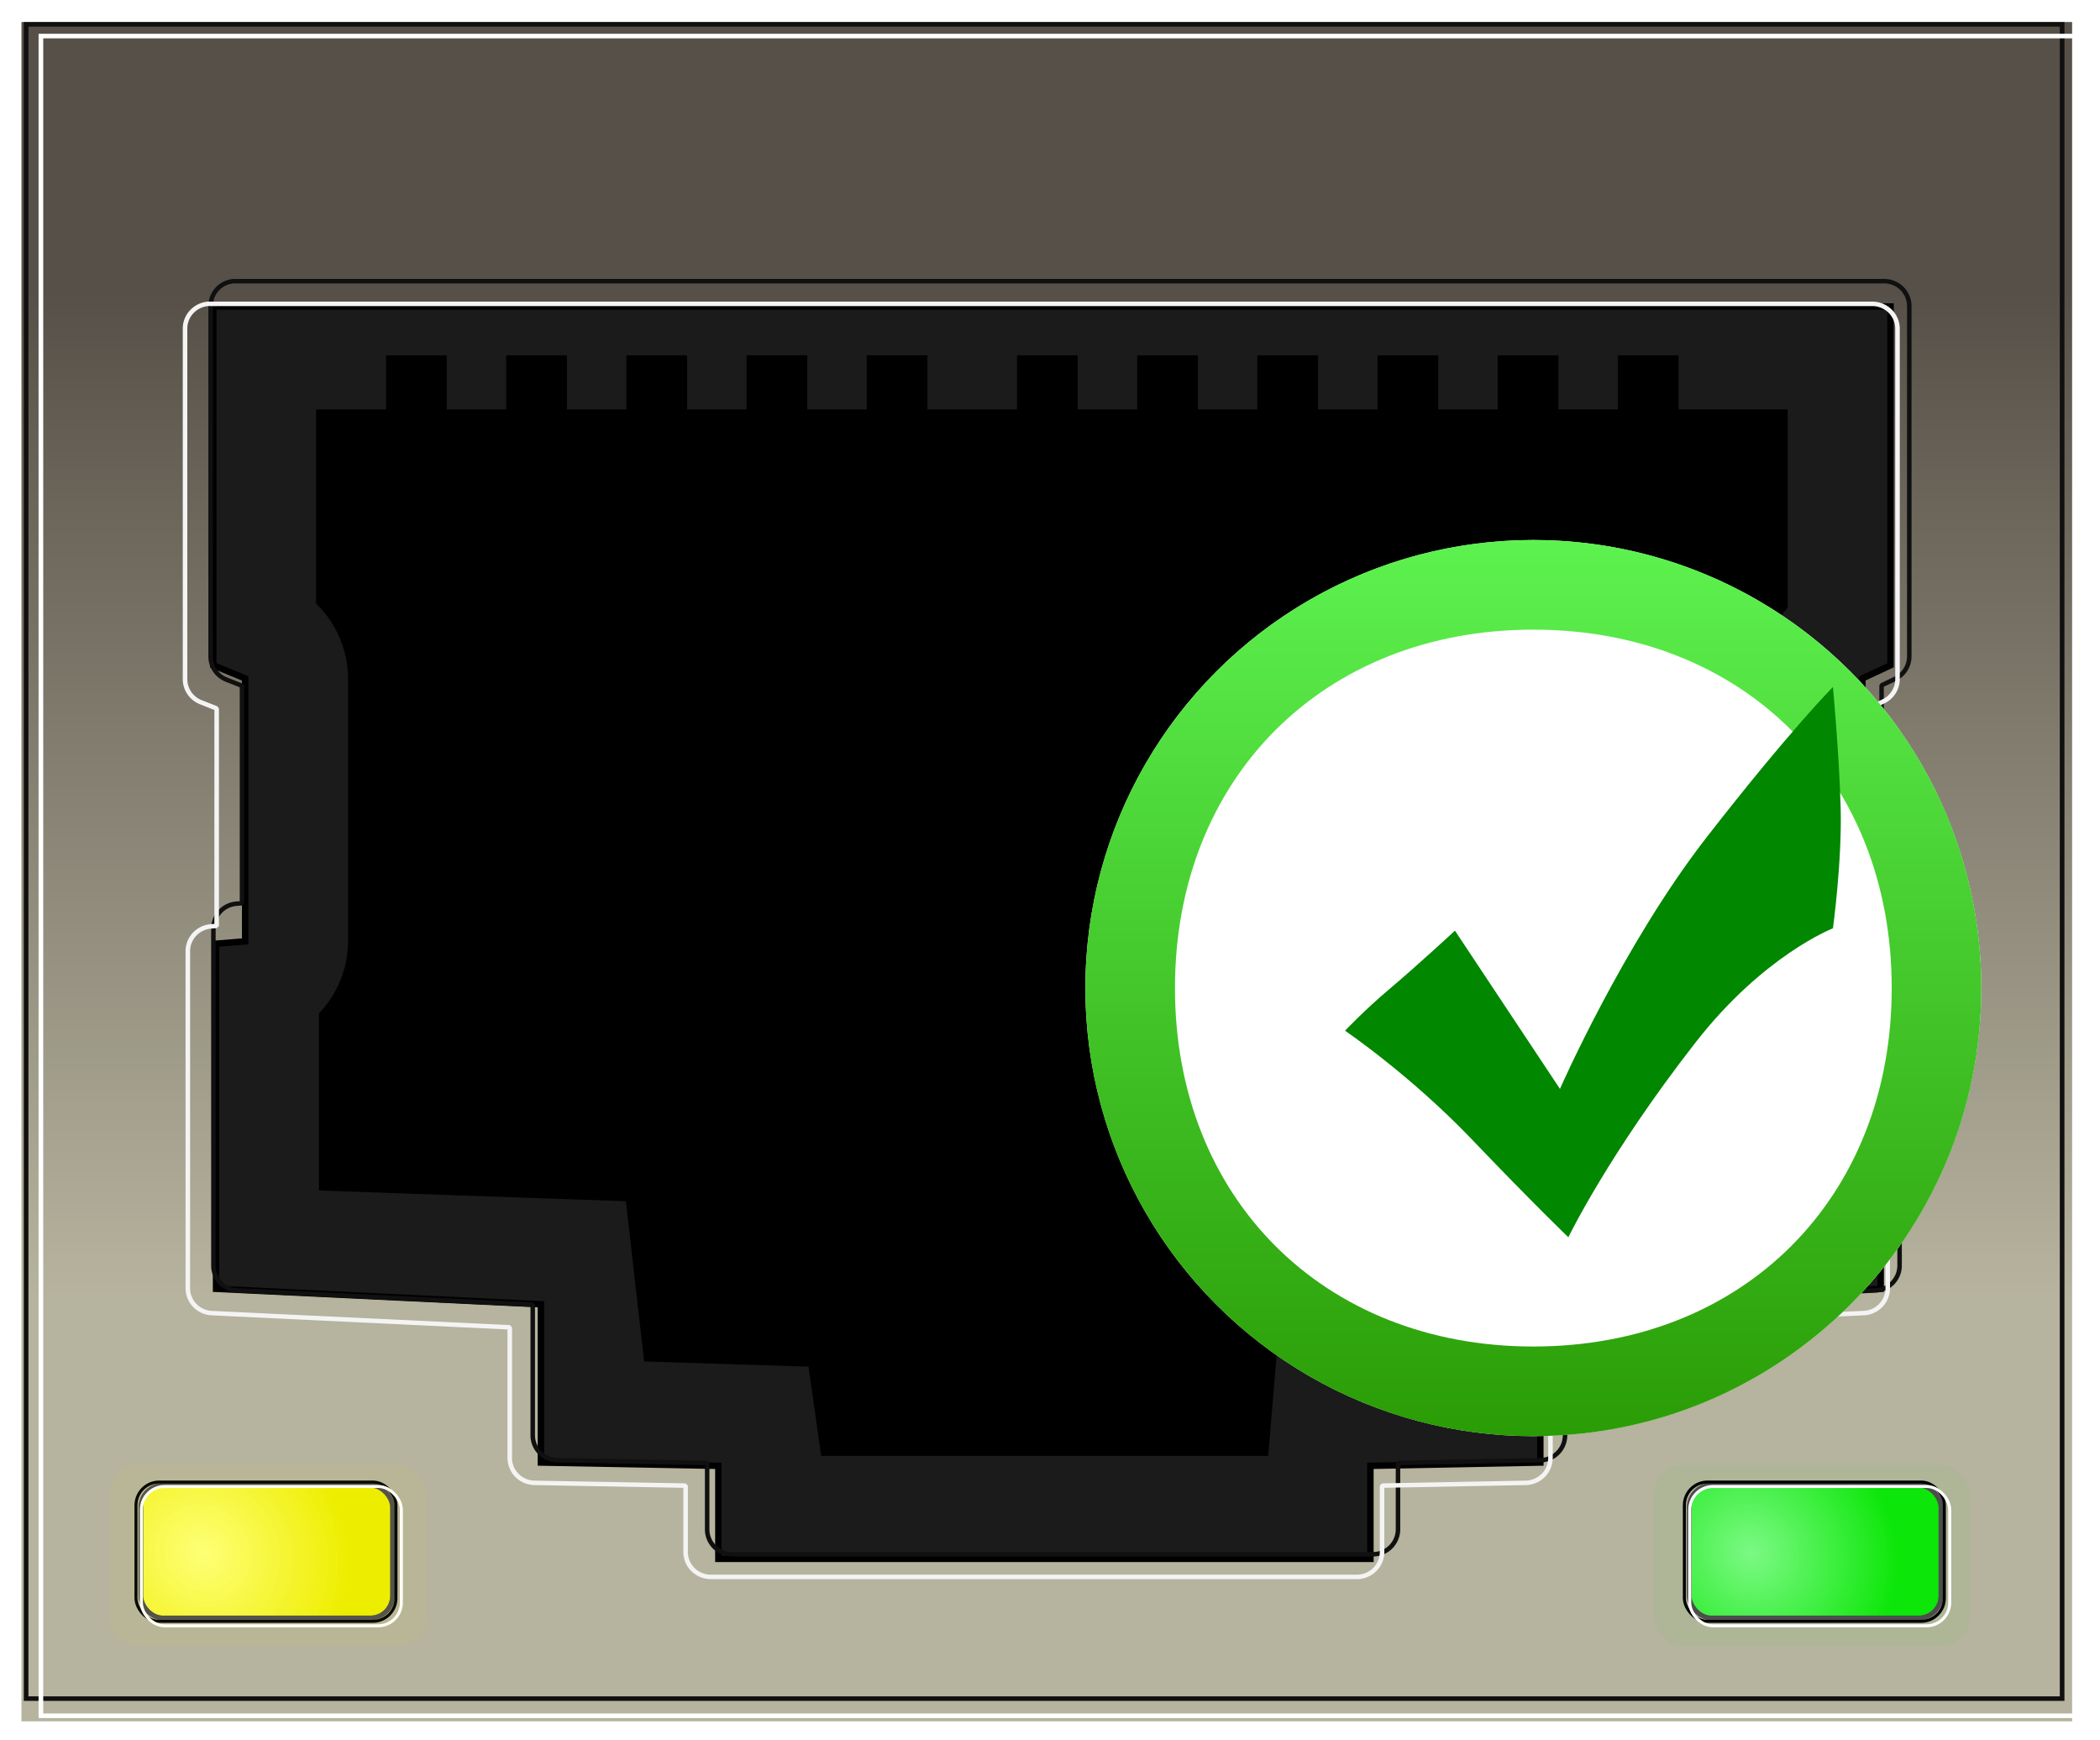 <?xml version="1.0" encoding="UTF-8" standalone="no"?>
<!-- Created with Inkscape (http://www.inkscape.org/) -->

<svg
   xmlns:dc="http://purl.org/dc/elements/1.1/"
   xmlns:cc="http://creativecommons.org/ns#"
   xmlns:rdf="http://www.w3.org/1999/02/22-rdf-syntax-ns#"
   xmlns:svg="http://www.w3.org/2000/svg"
   xmlns="http://www.w3.org/2000/svg"
   xmlns:xlink="http://www.w3.org/1999/xlink"
   xmlns:sodipodi="http://sodipodi.sourceforge.net/DTD/sodipodi-0.dtd"
   xmlns:inkscape="http://www.inkscape.org/namespaces/inkscape"
   version="1.1"
   width="139.792"
   height="115.804"
   id="svg2"
   inkscape:version="0.48.4 r9939"
   sodipodi:docname="rj_45_femea.svg">
  <sodipodi:namedview
     pagecolor="#ffffff"
     bordercolor="#666666"
     borderopacity="1"
     objecttolerance="10"
     gridtolerance="10"
     guidetolerance="10"
     inkscape:pageopacity="0"
     inkscape:pageshadow="2"
     inkscape:window-width="1600"
     inkscape:window-height="838"
     id="namedview89"
     showgrid="false"
     inkscape:zoom="2.0379235"
     inkscape:cx="69.89579"
     inkscape:cy="57.902077"
     inkscape:window-x="-8"
     inkscape:window-y="-8"
     inkscape:window-maximized="1"
     inkscape:current-layer="svg2" />
  <defs
     id="defs4">
    <linearGradient
       id="linearGradient4113">
      <stop
         id="stop4115"
         style="stop-color:#ffffff;stop-opacity:0.484"
         offset="0" />
      <stop
         id="stop4117"
         style="stop-color:#19da00;stop-opacity:0.497"
         offset="1" />
    </linearGradient>
    <linearGradient
       id="linearGradient4095">
      <stop
         id="stop4097"
         style="stop-color:#ffffff;stop-opacity:0.484"
         offset="0" />
      <stop
         id="stop4099"
         style="stop-color:#dada00;stop-opacity:0.497"
         offset="1" />
    </linearGradient>
    <linearGradient
       id="linearGradient3852">
      <stop
         id="stop3854"
         style="stop-color:#b6b39e;stop-opacity:1"
         offset="0" />
      <stop
         id="stop3856"
         style="stop-color:#575048;stop-opacity:1"
         offset="1" />
    </linearGradient>
    <filter
       color-interpolation-filters="sRGB"
       id="filter3834">
      <feGaussianBlur
         id="feGaussianBlur3836"
         stdDeviation="2.501" />
    </filter>
    <filter
       color-interpolation-filters="sRGB"
       id="filter3844">
      <feGaussianBlur
         id="feGaussianBlur3846"
         stdDeviation="0.505" />
    </filter>
    <filter
       color-interpolation-filters="sRGB"
       id="filter3848">
      <feGaussianBlur
         id="feGaussianBlur3850"
         stdDeviation="0.505" />
    </filter>
    <linearGradient
       x1="521.179"
       y1="575.221"
       x2="521.179"
       y2="508.266"
       id="linearGradient3876"
       xlink:href="#linearGradient3852"
       gradientUnits="userSpaceOnUse"
       gradientTransform="matrix(1.023,0,0,1,-5.193,0)" />
    <filter
       color-interpolation-filters="sRGB"
       id="filter3878">
      <feGaussianBlur
         id="feGaussianBlur3880"
         stdDeviation="0.487" />
    </filter>
    <filter
       x="-0.138"
       y="-0.082"
       width="1.276"
       height="1.163"
       color-interpolation-filters="sRGB"
       id="filter3926">
      <feGaussianBlur
         id="feGaussianBlur3928"
         stdDeviation="0.232" />
    </filter>
    <filter
       x="-0.138"
       y="-0.082"
       width="1.276"
       height="1.163"
       color-interpolation-filters="sRGB"
       id="filter3930">
      <feGaussianBlur
         id="feGaussianBlur3932"
         stdDeviation="0.232" />
    </filter>
    <filter
       x="-0.138"
       y="-0.082"
       width="1.276"
       height="1.163"
       color-interpolation-filters="sRGB"
       id="filter3934">
      <feGaussianBlur
         id="feGaussianBlur3936"
         stdDeviation="0.232" />
    </filter>
    <filter
       x="-0.138"
       y="-0.082"
       width="1.276"
       height="1.163"
       color-interpolation-filters="sRGB"
       id="filter3938">
      <feGaussianBlur
         id="feGaussianBlur3940"
         stdDeviation="0.232" />
    </filter>
    <filter
       x="-0.138"
       y="-0.082"
       width="1.276"
       height="1.163"
       color-interpolation-filters="sRGB"
       id="filter3942">
      <feGaussianBlur
         id="feGaussianBlur3944"
         stdDeviation="0.232" />
    </filter>
    <filter
       x="-0.138"
       y="-0.082"
       width="1.276"
       height="1.163"
       color-interpolation-filters="sRGB"
       id="filter3946">
      <feGaussianBlur
         id="feGaussianBlur3948"
         stdDeviation="0.232" />
    </filter>
    <filter
       x="-0.138"
       y="-0.082"
       width="1.276"
       height="1.163"
       color-interpolation-filters="sRGB"
       id="filter3950">
      <feGaussianBlur
         id="feGaussianBlur3952"
         stdDeviation="0.232" />
    </filter>
    <filter
       x="-0.138"
       y="-0.082"
       width="1.276"
       height="1.163"
       color-interpolation-filters="sRGB"
       id="filter3954">
      <feGaussianBlur
         id="feGaussianBlur3956"
         stdDeviation="0.232" />
    </filter>
    <filter
       x="-0.138"
       y="-0.082"
       width="1.276"
       height="1.163"
       color-interpolation-filters="sRGB"
       id="filter3958">
      <feGaussianBlur
         id="feGaussianBlur3960"
         stdDeviation="0.232" />
    </filter>
    <filter
       x="-0.138"
       y="-0.082"
       width="1.276"
       height="1.163"
       color-interpolation-filters="sRGB"
       id="filter3962">
      <feGaussianBlur
         id="feGaussianBlur3964"
         stdDeviation="0.232" />
    </filter>
    <filter
       x="-0.138"
       y="-0.082"
       width="1.276"
       height="1.163"
       color-interpolation-filters="sRGB"
       id="filter3966">
      <feGaussianBlur
         id="feGaussianBlur3968"
         stdDeviation="0.232" />
    </filter>
    <filter
       color-interpolation-filters="sRGB"
       id="filter3976">
      <feGaussianBlur
         id="feGaussianBlur3978"
         stdDeviation="0.611" />
    </filter>
    <filter
       color-interpolation-filters="sRGB"
       id="filter3984">
      <feGaussianBlur
         id="feGaussianBlur3986"
         stdDeviation="0.61" />
    </filter>
    <filter
       color-interpolation-filters="sRGB"
       id="filter4077">
      <feGaussianBlur
         id="feGaussianBlur4079"
         stdDeviation="0.133" />
    </filter>
    <filter
       color-interpolation-filters="sRGB"
       id="filter4085">
      <feGaussianBlur
         id="feGaussianBlur4087"
         stdDeviation="0.128" />
    </filter>
    <filter
       color-interpolation-filters="sRGB"
       id="filter4089">
      <feGaussianBlur
         id="feGaussianBlur4091"
         stdDeviation="0.199" />
    </filter>
    <radialGradient
       cx="441.452"
       cy="588.056"
       r="8.833"
       fx="441.452"
       fy="588.056"
       id="radialGradient4101"
       xlink:href="#linearGradient4095"
       gradientUnits="userSpaceOnUse"
       gradientTransform="matrix(0.774,0.845,-0.786,0.721,560.785,-204.867)" />
    <radialGradient
       cx="441.452"
       cy="588.056"
       r="8.833"
       fx="441.452"
       fy="588.056"
       id="radialGradient4111"
       xlink:href="#linearGradient4113"
       gradientUnits="userSpaceOnUse"
       gradientTransform="matrix(0.774,0.845,-0.786,0.721,663.857,-204.867)" />
    <filter
       x="-0.072"
       y="-0.137"
       width="1.145"
       height="1.275"
       color-interpolation-filters="sRGB"
       id="filter4149">
      <feGaussianBlur
         id="feGaussianBlur4151"
         stdDeviation="0.505" />
    </filter>
    <linearGradient
       id="SVGID_1_"
       gradientUnits="userSpaceOnUse"
       x1="306"
       y1="-333"
       x2="306"
       y2="-373"
       gradientTransform="matrix(1,0,0,-1,-285,-332)">
      <stop
         offset="0"
         style="stop-color:#5DF24F"
         id="stop7" />
      <stop
         offset="1"
         style="stop-color:#2A9C06"
         id="stop9" />
    </linearGradient>
  </defs>
  <g
     transform="translate(-426.774,-488.787)"
     id="layer2">
    <path
       d="m 428.202,490.253 136.508,0 0,113.096 -136.508,0 z"
       id="rect2997"
       style="color:#000000;fill:url(#linearGradient3876);fill-opacity:1;stroke:none;stroke-width:1.018;marker:none;visibility:visible;display:inline;overflow:visible;enable-background:accumulate" />
    <rect
       width="16.75"
       height="8.826"
       ry="1.471"
       x="436.151"
       y="587.638"
       id="rect4043"
       style="color:#000000;fill:#ffff00;stroke:#4d4d4d;stroke-width:0.303;stroke-linecap:square;stroke-linejoin:bevel;stroke-miterlimit:4;stroke-opacity:1;stroke-dasharray:none;stroke-dashoffset:0;marker:none;visibility:visible;display:inline;overflow:visible;filter:url(#filter4085);enable-background:accumulate" />
    <rect
       width="16.75"
       height="8.826"
       ry="1.471"
       x="436.151"
       y="587.638"
       transform="matrix(1.257,0,0,1.366,-11.388,-216.43)"
       id="rect4119"
       style="opacity:0.2;color:#000000;fill:#00ff00;stroke:none;stroke-width:0.303;marker:none;visibility:visible;display:inline;overflow:visible;filter:url(#filter4149);enable-background:accumulate" />
    <rect
       width="16.75"
       height="8.826"
       ry="1.471"
       x="436.151"
       y="587.638"
       id="rect4093"
       style="color:#000000;fill:url(#radialGradient4101);fill-opacity:1;stroke:#4d4d4d;stroke-width:0.303;stroke-linecap:square;stroke-linejoin:bevel;stroke-miterlimit:4;stroke-opacity:1;stroke-dasharray:none;stroke-dashoffset:0;marker:none;visibility:visible;display:inline;overflow:visible;filter:url(#filter4085);enable-background:accumulate" />
    <rect
       width="16.75"
       height="8.826"
       ry="1.471"
       x="539.223"
       y="587.638"
       id="rect4107"
       style="color:#000000;fill:#00f311;fill-opacity:1;stroke:#4d4d4d;stroke-width:0.303;stroke-linecap:square;stroke-linejoin:bevel;stroke-miterlimit:4;stroke-opacity:1;stroke-dasharray:none;stroke-dashoffset:0;marker:none;visibility:visible;display:inline;overflow:visible;filter:url(#filter4085);enable-background:accumulate" />
    <rect
       width="16.75"
       height="8.826"
       ry="1.471"
       x="539.223"
       y="587.638"
       id="rect4109"
       style="color:#000000;fill:url(#radialGradient4111);fill-opacity:1;stroke:#4d4d4d;stroke-width:0.303;stroke-linecap:square;stroke-linejoin:bevel;stroke-miterlimit:4;stroke-opacity:1;stroke-dasharray:none;stroke-dashoffset:0;marker:none;visibility:visible;display:inline;overflow:visible;filter:url(#filter4085);enable-background:accumulate" />
    <path
       d="m 433.469,509.188 0,23.875 2.125,0.875 0,17.5 -1.938,0.156 0,22.969 21.625,1.031 0,10.531 11.812,0.219 0,6.188 43.406,0 0,-6.188 11.312,-0.219 0,-10.531 22.656,-1.031 0,-22.969 -1.219,-0.156 0,-17.5 1.875,-0.875 0,-23.875 -111.656,0 z"
       transform="translate(7.5,0)"
       id="path3015"
       style="color:#000000;fill:#1b1b1b;fill-opacity:1;stroke:#000000;stroke-width:0.428;marker:none;visibility:visible;display:inline;overflow:visible;filter:url(#filter3878);enable-background:accumulate" />
    <path
       d="m 448.031,516.25 0,12.625 c 1.343,1.315 2.127,3.183 2.125,5.062 l 0,17.5 c 0.003,1.791 -0.706,3.574 -1.938,4.875 l 0,11.5 20.412,0.714 1.213,10.661 10.936,0.346 0.845,5.935 29.375,0 0.562,-6.693 10.688,0.411 1.102,-10.029 21.554,-1.346 0,-12.406 c -0.788,-1.163 -1.219,-2.564 -1.219,-3.969 l 0,-17.5 c 0.004,-1.752 0.687,-3.494 1.875,-4.781 l 0,-12.906 z"
       id="path3019"
       style="color:#000000;fill:#000000;stroke:#000000;stroke-width:0.428;marker:none;visibility:visible;display:inline;overflow:visible;filter:url(#filter3834);enable-background:accumulate" />
    <path
       d="m 433.312,507.5 a 1.694,1.694 0 0 0 -1.531,1.688 l 0,23.875 a 1.694,1.694 0 0 0 1.031,1.562 l 1.094,0.438 0,14.812 -0.375,0.031 a 1.694,1.694 0 0 0 -1.562,1.688 l 0,22.969 a 1.694,1.694 0 0 0 1.594,1.688 l 20.031,0.969 0,8.906 a 1.694,1.694 0 0 0 1.656,1.688 l 10.156,0.188 0,4.531 a 1.694,1.694 0 0 0 1.688,1.688 l 43.406,0 a 1.694,1.694 0 0 0 1.688,-1.688 l 0,-4.531 9.656,-0.188 A 1.694,1.694 0 0 0 523.5,586.125 l 0,-8.906 21.031,-0.969 a 1.694,1.694 0 0 0 1.625,-1.688 l 0,-22.969 a 1.694,1.694 0 0 0 -1.219,-1.625 l 0,-14.938 0.906,-0.438 a 1.694,1.694 0 0 0 0.969,-1.531 l 0,-23.875 A 1.694,1.694 0 0 0 545.125,507.5 l -111.656,0 a 1.694,1.694 0 0 0 -0.156,0 z"
       transform="matrix(0.983,0,0,0.977,16.354,11.674)"
       id="path3840"
       style="color:#000000;fill:none;stroke:#101010;stroke-width:0.305;stroke-linecap:square;stroke-linejoin:bevel;stroke-miterlimit:4;stroke-opacity:1;marker:none;visibility:visible;display:inline;overflow:visible;filter:url(#filter3844);enable-background:accumulate" />
    <path
       d="m 452.472,512.436 4.041,0 0,6.819 -4.041,0 z"
       id="rect3021"
       style="color:#000000;fill:#000000;fill-opacity:1;fill-rule:nonzero;stroke:none;stroke-width:1;marker:none;visibility:visible;display:inline;overflow:visible;filter:url(#filter3966);enable-background:accumulate" />
    <path
       d="m 460.472,512.436 4.041,0 0,6.819 -4.041,0 z"
       id="rect3023"
       style="color:#000000;fill:#000000;fill-opacity:1;fill-rule:nonzero;stroke:none;stroke-width:1;marker:none;visibility:visible;display:inline;overflow:visible;filter:url(#filter3962);enable-background:accumulate" />
    <path
       d="m 468.472,512.436 4.041,0 0,6.819 -4.041,0 z"
       id="rect3025"
       style="color:#000000;fill:#000000;fill-opacity:1;fill-rule:nonzero;stroke:none;stroke-width:1;marker:none;visibility:visible;display:inline;overflow:visible;filter:url(#filter3958);enable-background:accumulate" />
    <path
       d="m 476.472,512.436 4.041,0 0,6.819 -4.041,0 z"
       id="rect3027"
       style="color:#000000;fill:#000000;fill-opacity:1;fill-rule:nonzero;stroke:none;stroke-width:1;marker:none;visibility:visible;display:inline;overflow:visible;filter:url(#filter3954);enable-background:accumulate" />
    <path
       d="m 484.472,512.436 4.041,0 0,6.819 -4.041,0 z"
       id="rect3029"
       style="color:#000000;fill:#000000;fill-opacity:1;fill-rule:nonzero;stroke:none;stroke-width:1;marker:none;visibility:visible;display:inline;overflow:visible;filter:url(#filter3950);enable-background:accumulate" />
    <path
       d="m 494.472,512.436 4.041,0 0,6.819 -4.041,0 z"
       id="rect3031"
       style="color:#000000;fill:#000000;fill-opacity:1;fill-rule:nonzero;stroke:none;stroke-width:1;marker:none;visibility:visible;display:inline;overflow:visible;filter:url(#filter3946);enable-background:accumulate" />
    <path
       d="m 502.472,512.436 4.041,0 0,6.819 -4.041,0 z"
       id="rect3033"
       style="color:#000000;fill:#000000;fill-opacity:1;fill-rule:nonzero;stroke:none;stroke-width:1;marker:none;visibility:visible;display:inline;overflow:visible;filter:url(#filter3942);enable-background:accumulate" />
    <path
       d="m 510.472,512.436 4.041,0 0,6.819 -4.041,0 z"
       id="rect3037"
       style="color:#000000;fill:#000000;fill-opacity:1;fill-rule:nonzero;stroke:none;stroke-width:1;marker:none;visibility:visible;display:inline;overflow:visible;filter:url(#filter3938);enable-background:accumulate" />
    <path
       d="m 518.472,512.436 4.041,0 0,6.819 -4.041,0 z"
       id="rect3039"
       style="color:#000000;fill:#000000;fill-opacity:1;fill-rule:nonzero;stroke:none;stroke-width:1;marker:none;visibility:visible;display:inline;overflow:visible;filter:url(#filter3934);enable-background:accumulate" />
    <path
       d="m 433.312,507.5 a 1.694,1.694 0 0 0 -1.531,1.688 l 0,23.875 a 1.694,1.694 0 0 0 1.031,1.562 l 1.094,0.438 0,14.812 -0.375,0.031 a 1.694,1.694 0 0 0 -1.562,1.688 l 0,22.969 a 1.694,1.694 0 0 0 1.594,1.688 l 20.031,0.969 0,8.906 a 1.694,1.694 0 0 0 1.656,1.688 l 10.156,0.188 0,4.531 a 1.694,1.694 0 0 0 1.688,1.688 l 43.406,0 a 1.694,1.694 0 0 0 1.688,-1.688 l 0,-4.531 9.656,-0.188 A 1.694,1.694 0 0 0 523.5,586.125 l 0,-8.906 21.031,-0.969 a 1.694,1.694 0 0 0 1.625,-1.688 l 0,-22.969 a 1.694,1.694 0 0 0 -1.219,-1.625 l 0,-14.938 0.906,-0.438 a 1.694,1.694 0 0 0 0.969,-1.531 l 0,-23.875 A 1.694,1.694 0 0 0 545.125,507.5 l -111.656,0 a 1.694,1.694 0 0 0 -0.156,0 z"
       transform="matrix(0.991,0,0,0.977,11.196,13.182)"
       id="path3842"
       style="color:#000000;fill:none;stroke:#f4f4f4;stroke-width:0.305;stroke-linecap:square;stroke-linejoin:bevel;stroke-miterlimit:4;stroke-opacity:1;marker:none;visibility:visible;display:inline;overflow:visible;filter:url(#filter3848);enable-background:accumulate" />
    <path
       d="m 526.472,512.436 4.041,0 0,6.819 -4.041,0 z"
       id="rect3041"
       style="color:#000000;fill:#000000;fill-opacity:1;fill-rule:nonzero;stroke:none;stroke-width:1;marker:none;visibility:visible;display:inline;overflow:visible;filter:url(#filter3930);enable-background:accumulate" />
    <path
       d="m 534.472,512.436 4.041,0 0,6.819 -4.041,0 z"
       id="rect3043"
       style="color:#000000;fill:#000000;fill-opacity:1;fill-rule:nonzero;stroke:none;stroke-width:1;marker:none;visibility:visible;display:inline;overflow:visible;filter:url(#filter3926);enable-background:accumulate" />
    <path
       d="m 431.453,490.409 132.485,0 0,111.428 -132.485,0 z"
       transform="matrix(1.023,0,0,1,-12.864,0)"
       id="rect3970"
       style="color:#000000;fill:none;stroke:#101010;stroke-width:0.302;stroke-miterlimit:4;stroke-opacity:1;marker:none;visibility:visible;display:inline;overflow:visible;filter:url(#filter3984);enable-background:accumulate" />
    <path
       d="m 432.415,491.187 132.486,0 0,111.792 -132.486,0 z"
       transform="matrix(1.023,0,0,1,-12.864,0)"
       id="rect3974"
       style="color:#000000;fill:none;stroke:#ffffff;stroke-width:0.303;stroke-miterlimit:4;stroke-opacity:1;marker:none;visibility:visible;display:inline;overflow:visible;filter:url(#filter3976);enable-background:accumulate" />
    <rect
       width="17.306"
       height="9.271"
       ry="1.545"
       x="435.826"
       y="587.422"
       id="rect4045"
       style="color:#000000;fill:none;stroke:#000000;stroke-width:0.2;stroke-linecap:square;stroke-linejoin:bevel;stroke-miterlimit:4;stroke-opacity:1;stroke-dasharray:none;stroke-dashoffset:0;marker:none;visibility:visible;display:inline;overflow:visible;filter:url(#filter4077);enable-background:accumulate" />
    <rect
       width="17.306"
       height="9.271"
       ry="1.545"
       x="436.185"
       y="587.719"
       id="rect4047"
       style="color:#000000;fill:none;stroke:#ffffff;stroke-width:0.2;stroke-linecap:square;stroke-linejoin:bevel;stroke-miterlimit:4;stroke-opacity:1;stroke-dasharray:none;stroke-dashoffset:0;marker:none;visibility:visible;display:inline;overflow:visible;filter:url(#filter4089);enable-background:accumulate" />
    <rect
       width="17.306"
       height="9.271"
       ry="1.545"
       x="538.898"
       y="587.422"
       id="rect4103"
       style="color:#000000;fill:none;stroke:#000000;stroke-width:0.2;stroke-linecap:square;stroke-linejoin:bevel;stroke-miterlimit:4;stroke-opacity:1;stroke-dasharray:none;stroke-dashoffset:0;marker:none;visibility:visible;display:inline;overflow:visible;filter:url(#filter4077);enable-background:accumulate" />
    <rect
       width="17.306"
       height="9.271"
       ry="1.545"
       x="539.256"
       y="587.719"
       id="rect4105"
       style="color:#000000;fill:none;stroke:#ffffff;stroke-width:0.2;stroke-linecap:square;stroke-linejoin:bevel;stroke-miterlimit:4;stroke-opacity:1;stroke-dasharray:none;stroke-dashoffset:0;marker:none;visibility:visible;display:inline;overflow:visible;filter:url(#filter4089);enable-background:accumulate" />
    <rect
       width="16.75"
       height="8.826"
       ry="1.471"
       x="436.151"
       y="587.638"
       transform="matrix(1.257,0,0,1.366,-114.171,-216.43)"
       id="rect4153"
       style="opacity:0.2;color:#000000;fill:#ffff00;stroke:none;stroke-width:0.303;marker:none;visibility:visible;display:inline;overflow:visible;filter:url(#filter4149);enable-background:accumulate" />
  </g>
  <g
     transform="matrix(1.491,0,0,1.491,70.76,34.449)"
     id="Layer_2">
    <circle
       d="M 41,21 C 41,32.046 32.046,41 21,41 9.954,41 1,32.046 1,21 1,9.954 9.954,1 21,1 32.046,1 41,9.954 41,21 z"
       style="fill:#ffffff"
       sodipodi:ry="20"
       sodipodi:rx="20"
       sodipodi:cy="21"
       sodipodi:cx="21"
       cx="21"
       cy="21"
       r="20"
       id="circle4" />
    <linearGradient
       id="linearGradient4230"
       gradientUnits="userSpaceOnUse"
       x1="306"
       y1="-333"
       x2="306"
       y2="-373"
       gradientTransform="matrix(1,0,0,-1,-285,-332)">
      <stop
         offset="0"
         style="stop-color:#5DF24F"
         id="stop4232" />
      <stop
         offset="1"
         style="stop-color:#2A9C06"
         id="stop4234" />
    </linearGradient>
    <path
       style="fill:url(#SVGID_1_)"
       inkscape:connector-curvature="0"
       d="m 21,5 c 9.378,0 16,6.633 16,16 0,9.366 -6.622,16 -16,16 C 11.623,37 5,30.366 5,21 5,11.633 11.623,5 21,5 M 21,1 C 9.954,1 1,9.954 1,21 1,32.045 9.954,41 21,41 32.045,41 41,32.045 41,21 41,9.954 32.045,1 21,1 l 0,0 z"
       id="path11" />
    <path
       style="fill:#018700"
       inkscape:connector-curvature="0"
       d="m 12.593,22.904 c 0,0 0.845,-0.904 2.032,-1.904 1.187,-1 2.875,-2.563 2.875,-2.563 l 4.688,7.063 c 0,0 2.83,-6.455 6.563,-11.25 3.733,-4.795 5.625,-6.688 5.625,-6.688 0,0 0.281,3.031 0.345,5.406 0.063,2.375 -0.345,5.365 -0.345,5.365 0,0 -3.088,1.191 -6.125,5.083 -3.897,4.994 -5.688,8.708 -5.688,8.708 0,0 -1.563,-1.499 -4.313,-4.374 -2.75,-2.875 -5.657,-4.846 -5.657,-4.846 z"
       id="path13" />
  </g>
</svg>

